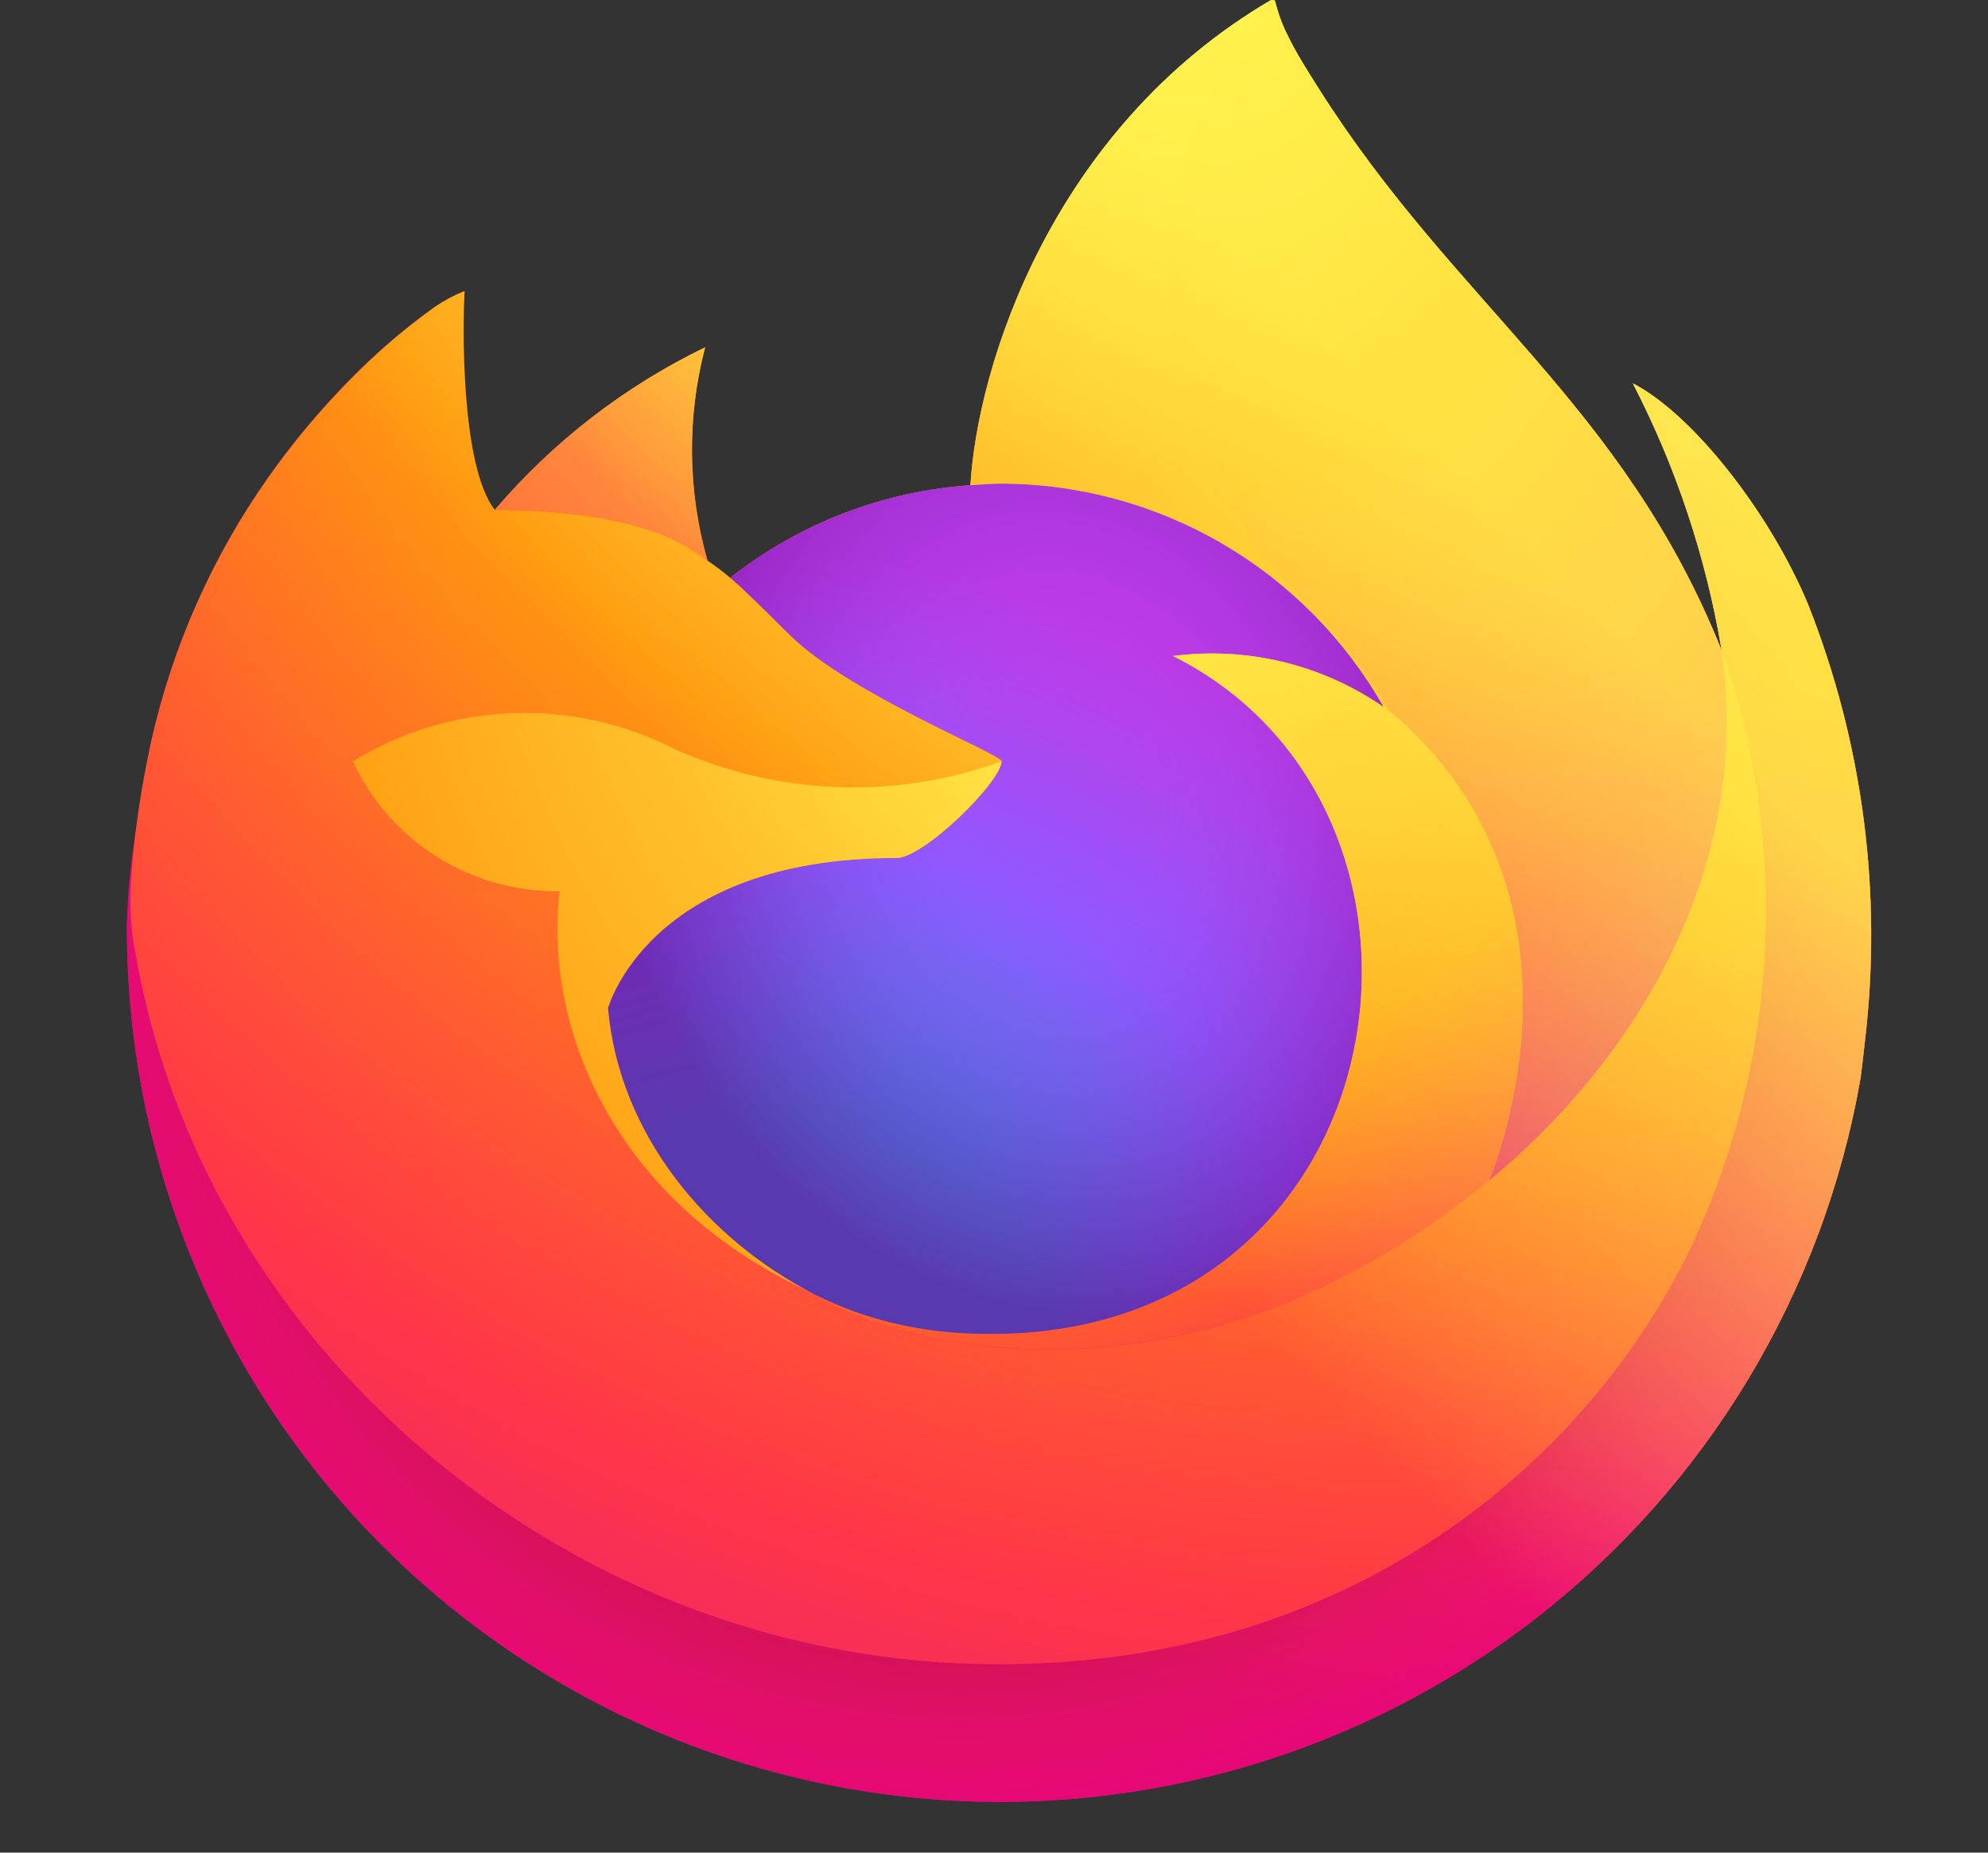 <svg width="44" height="41" viewBox="0 0 44 41" fill="none" xmlns="http://www.w3.org/2000/svg"><rect x="0" y="0" width="44" height="41" fill="#333333" stroke="none"/><g clip-path="url(#clip0_1_207)"><path d="M40.018 13.378C39.178 11.357 37.474 9.175 36.141 8.486C37.092 10.328 37.752 12.307 38.098 14.352L38.101 14.384C35.916 8.937 32.211 6.74 29.184 1.957C29.031 1.715 28.878 1.473 28.729 1.217C28.644 1.071 28.575 0.939 28.516 0.818C28.39 0.575 28.294 0.318 28.228 0.052C28.228 0.04 28.223 0.028 28.215 0.019C28.207 0.01 28.196 0.004 28.184 0.002C28.172 -0.001 28.159 -0.001 28.148 0.002C28.145 0.002 28.141 0.007 28.138 0.008C28.135 0.009 28.128 0.013 28.124 0.015L28.131 0.002C23.277 2.845 21.63 8.107 21.478 10.739C19.54 10.872 17.686 11.586 16.16 12.789C16 12.654 15.834 12.528 15.661 12.411C15.221 10.869 15.202 9.238 15.607 7.687C13.824 8.55 12.24 9.775 10.954 11.282H10.946C10.18 10.311 10.233 7.11 10.277 6.441C10.051 6.532 9.834 6.647 9.632 6.784C8.956 7.266 8.324 7.808 7.743 8.402C7.081 9.073 6.477 9.798 5.936 10.57V10.573V10.569C4.694 12.331 3.813 14.321 3.343 16.425L3.318 16.553C3.281 16.723 3.15 17.574 3.128 17.759C3.128 17.774 3.125 17.787 3.123 17.802C2.954 18.681 2.849 19.572 2.809 20.466V20.566C2.814 25.405 4.633 30.067 7.908 33.629C11.183 37.192 15.675 39.396 20.497 39.807C25.319 40.218 30.119 38.804 33.949 35.847C37.779 32.889 40.361 28.603 41.184 23.834C41.216 23.585 41.242 23.338 41.271 23.086C41.669 19.796 41.238 16.459 40.018 13.378ZM17.742 28.506C17.833 28.549 17.917 28.596 18.01 28.638L18.024 28.646C17.93 28.601 17.836 28.555 17.742 28.506ZM38.103 14.389V14.37L38.106 14.391L38.103 14.389Z" fill="url(#paint0_linear_1_207)"/><path d="M40.018 13.377C39.178 11.357 37.474 9.175 36.141 8.485C37.092 10.328 37.752 12.307 38.098 14.352V14.37L38.101 14.391C39.591 18.653 39.375 23.327 37.5 27.435C35.285 32.187 29.923 37.059 21.531 36.822C12.463 36.565 4.476 29.836 2.983 21.023C2.712 19.633 2.983 18.928 3.12 17.799C2.934 18.676 2.83 19.569 2.809 20.466V20.566C2.814 25.405 4.633 30.066 7.908 33.629C11.183 37.191 15.675 39.396 20.497 39.807C25.319 40.217 30.119 38.804 33.949 35.847C37.779 32.889 40.361 28.602 41.184 23.834C41.216 23.584 41.242 23.338 41.271 23.086C41.669 19.796 41.238 16.458 40.018 13.377Z" fill="url(#paint1_radial_1_207)"/><path d="M40.018 13.377C39.178 11.357 37.474 9.175 36.141 8.485C37.092 10.328 37.752 12.307 38.098 14.352V14.37L38.101 14.391C39.591 18.653 39.375 23.327 37.5 27.435C35.285 32.187 29.923 37.059 21.531 36.822C12.463 36.565 4.476 29.836 2.983 21.023C2.712 19.633 2.983 18.928 3.12 17.799C2.934 18.676 2.83 19.569 2.809 20.466V20.566C2.814 25.405 4.633 30.066 7.908 33.629C11.183 37.191 15.675 39.396 20.497 39.807C25.319 40.217 30.119 38.804 33.949 35.847C37.779 32.889 40.361 28.602 41.184 23.834C41.216 23.584 41.242 23.338 41.271 23.086C41.669 19.796 41.238 16.458 40.018 13.377Z" fill="url(#paint2_radial_1_207)"/><path d="M30.626 15.649C30.668 15.678 30.706 15.708 30.746 15.737C30.26 14.877 29.656 14.088 28.951 13.396C22.944 7.388 27.376 0.37 28.124 0.013L28.131 0.002C23.277 2.844 21.63 8.106 21.478 10.738C21.703 10.723 21.927 10.704 22.157 10.704C23.88 10.707 25.571 11.166 27.058 12.035C28.546 12.903 29.776 14.15 30.626 15.649Z" fill="url(#paint3_radial_1_207)"/><path d="M22.169 16.849C22.137 17.33 20.438 18.988 19.844 18.988C14.348 18.988 13.456 22.312 13.456 22.312C13.7 25.112 15.65 27.418 18.009 28.637C18.116 28.693 18.226 28.744 18.335 28.793C18.524 28.877 18.713 28.954 18.902 29.026C19.712 29.312 20.559 29.476 21.417 29.511C31.05 29.962 32.916 17.992 25.964 14.518C27.604 14.305 29.265 14.708 30.624 15.649C29.775 14.151 28.544 12.904 27.057 12.035C25.57 11.166 23.879 10.707 22.156 10.704C21.927 10.704 21.702 10.723 21.477 10.739C19.538 10.872 17.685 11.586 16.158 12.789C16.453 13.038 16.785 13.371 17.486 14.062C18.798 15.354 22.161 16.692 22.169 16.849Z" fill="url(#paint4_radial_1_207)"/><path d="M22.169 16.849C22.137 17.33 20.438 18.988 19.844 18.988C14.348 18.988 13.456 22.312 13.456 22.312C13.7 25.112 15.65 27.418 18.009 28.637C18.116 28.693 18.226 28.744 18.335 28.793C18.524 28.877 18.713 28.954 18.902 29.026C19.712 29.312 20.559 29.476 21.417 29.511C31.05 29.962 32.916 17.992 25.964 14.518C27.604 14.305 29.265 14.708 30.624 15.649C29.775 14.151 28.544 12.904 27.057 12.035C25.57 11.166 23.879 10.707 22.156 10.704C21.927 10.704 21.702 10.723 21.477 10.739C19.538 10.872 17.685 11.586 16.158 12.789C16.453 13.038 16.785 13.371 17.486 14.062C18.798 15.354 22.161 16.692 22.169 16.849Z" fill="url(#paint5_radial_1_207)"/><path d="M15.258 12.146C15.415 12.246 15.544 12.332 15.657 12.411C15.217 10.869 15.198 9.238 15.603 7.687C13.82 8.551 12.236 9.775 10.951 11.282C11.045 11.28 13.848 11.229 15.258 12.146Z" fill="url(#paint6_radial_1_207)"/><path d="M2.986 21.023C4.477 29.836 12.465 36.565 21.533 36.822C29.925 37.059 35.287 32.188 37.502 27.435C39.377 23.327 39.593 18.654 38.103 14.391V14.372C38.103 14.358 38.1 14.349 38.103 14.354L38.107 14.386C38.792 18.863 36.516 23.2 32.956 26.132L32.945 26.157C26.01 31.806 19.373 29.565 18.029 28.651C17.936 28.606 17.842 28.559 17.748 28.51C13.704 26.578 12.034 22.893 12.392 19.734C11.432 19.748 10.489 19.484 9.676 18.972C8.863 18.461 8.216 17.726 7.814 16.854C8.875 16.204 10.085 15.836 11.329 15.786C12.573 15.736 13.809 16.006 14.919 16.569C17.208 17.608 19.812 17.71 22.176 16.854C22.168 16.697 18.805 15.358 17.493 14.067C16.793 13.376 16.46 13.043 16.165 12.793C16.006 12.659 15.839 12.532 15.666 12.415C15.552 12.337 15.423 12.252 15.268 12.151C13.858 11.234 11.054 11.285 10.962 11.287H10.953C10.187 10.316 10.241 7.115 10.284 6.446C10.058 6.537 9.842 6.652 9.639 6.789C8.963 7.271 8.331 7.813 7.75 8.407C7.086 9.076 6.479 9.799 5.936 10.569V10.572V10.569C4.694 12.331 3.812 14.321 3.343 16.425C3.334 16.464 2.647 19.466 2.986 21.023Z" fill="url(#paint7_radial_1_207)"/><path d="M28.951 13.396C29.657 14.089 30.261 14.879 30.747 15.74C30.853 15.82 30.952 15.9 31.036 15.978C35.418 20.017 33.122 25.727 32.951 26.133C36.511 23.2 38.785 18.863 38.102 14.387C35.916 8.937 32.21 6.74 29.184 1.957C29.031 1.715 28.878 1.473 28.729 1.217C28.643 1.071 28.575 0.939 28.515 0.818C28.39 0.575 28.293 0.318 28.227 0.052C28.227 0.04 28.223 0.028 28.215 0.019C28.207 0.01 28.196 0.004 28.183 0.002C28.172 -0.001 28.159 -0.001 28.147 0.002C28.145 0.002 28.141 0.007 28.138 0.008C28.135 0.009 28.128 0.013 28.124 0.015C27.376 0.37 22.944 7.389 28.951 13.396Z" fill="url(#paint8_radial_1_207)"/><path d="M31.033 15.975C30.949 15.897 30.85 15.818 30.744 15.737C30.704 15.708 30.665 15.678 30.623 15.649C29.264 14.707 27.603 14.304 25.963 14.518C32.915 17.993 31.05 29.962 21.416 29.51C20.558 29.475 19.711 29.312 18.901 29.025C18.712 28.954 18.523 28.877 18.334 28.793C18.225 28.743 18.116 28.693 18.008 28.637L18.021 28.646C19.365 29.563 26 31.803 32.937 26.152L32.948 26.128C33.121 25.724 35.417 20.012 31.033 15.975Z" fill="url(#paint9_radial_1_207)"/><path d="M13.457 22.312C13.457 22.312 14.35 18.988 19.845 18.988C20.439 18.988 22.139 17.33 22.169 16.849C19.806 17.705 17.202 17.603 14.913 16.564C13.803 16.001 12.567 15.731 11.323 15.781C10.079 15.831 8.869 16.199 7.808 16.849C8.21 17.72 8.857 18.456 9.67 18.967C10.482 19.478 11.426 19.743 12.386 19.729C12.028 22.889 13.698 26.573 17.742 28.505C17.832 28.549 17.917 28.595 18.01 28.637C15.649 27.418 13.701 25.112 13.457 22.312Z" fill="url(#paint10_radial_1_207)"/><path d="M40.018 13.378C39.178 11.357 37.474 9.175 36.141 8.486C37.092 10.328 37.752 12.307 38.098 14.352L38.101 14.384C35.916 8.937 32.211 6.74 29.184 1.957C29.031 1.715 28.878 1.473 28.729 1.217C28.644 1.071 28.575 0.939 28.516 0.818C28.39 0.575 28.294 0.318 28.228 0.052C28.228 0.04 28.223 0.028 28.215 0.019C28.207 0.01 28.196 0.004 28.184 0.002C28.172 -0.001 28.159 -0.001 28.148 0.002C28.145 0.002 28.141 0.007 28.138 0.008C28.135 0.009 28.128 0.013 28.124 0.015L28.131 0.002C23.277 2.845 21.63 8.107 21.478 10.739C21.704 10.723 21.927 10.704 22.157 10.704C23.88 10.707 25.571 11.167 27.058 12.035C28.546 12.904 29.777 14.151 30.626 15.649C29.266 14.708 27.606 14.305 25.966 14.518C32.917 17.994 31.052 29.963 21.419 29.511C20.561 29.476 19.713 29.312 18.904 29.026C18.715 28.955 18.525 28.877 18.336 28.793C18.227 28.743 18.118 28.694 18.01 28.638L18.024 28.646C17.93 28.601 17.836 28.555 17.742 28.506C17.833 28.549 17.917 28.596 18.01 28.638C15.65 27.418 13.701 25.112 13.458 22.313C13.458 22.313 14.35 18.988 19.846 18.988C20.44 18.988 22.14 17.33 22.17 16.849C22.163 16.692 18.799 15.353 17.488 14.062C16.787 13.371 16.454 13.039 16.16 12.789C16 12.654 15.834 12.528 15.661 12.411C15.221 10.869 15.202 9.238 15.607 7.687C13.824 8.55 12.24 9.775 10.954 11.282H10.946C10.18 10.311 10.233 7.11 10.277 6.441C10.051 6.532 9.834 6.647 9.632 6.784C8.956 7.266 8.324 7.808 7.743 8.402C7.081 9.073 6.477 9.798 5.936 10.57V10.573V10.569C4.694 12.331 3.813 14.321 3.343 16.425L3.318 16.553C3.281 16.723 3.118 17.586 3.095 17.772C3.095 17.786 3.095 17.757 3.095 17.772C2.945 18.663 2.85 19.563 2.809 20.466V20.566C2.814 25.405 4.633 30.067 7.908 33.629C11.183 37.192 15.675 39.396 20.497 39.807C25.319 40.218 30.119 38.804 33.949 35.847C37.779 32.889 40.361 28.603 41.184 23.834C41.216 23.585 41.242 23.338 41.271 23.086C41.669 19.796 41.238 16.459 40.018 13.378V13.378ZM38.1 14.37L38.104 14.391L38.1 14.37Z" fill="url(#paint11_linear_1_207)"/></g><defs><linearGradient id="paint0_linear_1_207" x1="37.459" y1="6.178" x2="5.376" y2="37.132" gradientUnits="userSpaceOnUse"><stop offset="0.048" stop-color="#FFF44F"/><stop offset="0.111" stop-color="#FFE847"/><stop offset="0.225" stop-color="#FFC830"/><stop offset="0.368" stop-color="#FF980E"/><stop offset="0.401" stop-color="#FF8B16"/><stop offset="0.462" stop-color="#FF672A"/><stop offset="0.534" stop-color="#FF3647"/><stop offset="0.705" stop-color="#E31587"/></linearGradient><radialGradient id="paint1_radial_1_207" cx="0" cy="0" r="1" gradientUnits="userSpaceOnUse" gradientTransform="translate(35.977 4.425) scale(40.291 40.291)"><stop offset="0.129" stop-color="#FFBD4F"/><stop offset="0.186" stop-color="#FFAC31"/><stop offset="0.247" stop-color="#FF9D17"/><stop offset="0.283" stop-color="#FF980E"/><stop offset="0.403" stop-color="#FF563B"/><stop offset="0.467" stop-color="#FF3750"/><stop offset="0.71" stop-color="#F5156C"/><stop offset="0.782" stop-color="#EB0878"/><stop offset="0.86" stop-color="#E50080"/></radialGradient><radialGradient id="paint2_radial_1_207" cx="0" cy="0" r="1" gradientUnits="userSpaceOnUse" gradientTransform="translate(21.255 20.897) scale(40.291 40.291)"><stop offset="0.3" stop-color="#960E18"/><stop offset="0.351" stop-color="#B11927" stop-opacity="0.74"/><stop offset="0.435" stop-color="#DB293D" stop-opacity="0.343"/><stop offset="0.497" stop-color="#F5334B" stop-opacity="0.094"/><stop offset="0.53" stop-color="#FF3750" stop-opacity="0"/></radialGradient><radialGradient id="paint3_radial_1_207" cx="0" cy="0" r="1" gradientUnits="userSpaceOnUse" gradientTransform="translate(26.112 -4.718) scale(29.189 29.189)"><stop offset="0.132" stop-color="#FFF44F"/><stop offset="0.252" stop-color="#FFDC3E"/><stop offset="0.506" stop-color="#FF9D12"/><stop offset="0.526" stop-color="#FF980E"/></radialGradient><radialGradient id="paint4_radial_1_207" cx="0" cy="0" r="1" gradientUnits="userSpaceOnUse" gradientTransform="translate(16.797 31.421) scale(19.184 19.184)"><stop offset="0.353" stop-color="#3A8EE6"/><stop offset="0.472" stop-color="#5C79F0"/><stop offset="0.669" stop-color="#9059FF"/><stop offset="1" stop-color="#C139E6"/></radialGradient><radialGradient id="paint5_radial_1_207" cx="0" cy="0" r="1" gradientUnits="userSpaceOnUse" gradientTransform="translate(23.455 17.595) rotate(-13.592) scale(10.171 11.908)"><stop offset="0.206" stop-color="#9059FF" stop-opacity="0"/><stop offset="0.278" stop-color="#8C4FF3" stop-opacity="0.064"/><stop offset="0.747" stop-color="#7716A8" stop-opacity="0.45"/><stop offset="0.975" stop-color="#6E008B" stop-opacity="0.6"/></radialGradient><radialGradient id="paint6_radial_1_207" cx="0" cy="0" r="1" gradientUnits="userSpaceOnUse" gradientTransform="translate(20.745 2.777) scale(13.801 13.801)"><stop stop-color="#FFE226"/><stop offset="0.121" stop-color="#FFDB27"/><stop offset="0.295" stop-color="#FFC82A"/><stop offset="0.502" stop-color="#FFA930"/><stop offset="0.732" stop-color="#FF7E37"/><stop offset="0.792" stop-color="#FF7139"/></radialGradient><radialGradient id="paint7_radial_1_207" cx="0" cy="0" r="1" gradientUnits="userSpaceOnUse" gradientTransform="translate(31.593 -5.977) scale(58.883 58.883)"><stop offset="0.113" stop-color="#FFF44F"/><stop offset="0.456" stop-color="#FF980E"/><stop offset="0.622" stop-color="#FF5634"/><stop offset="0.716" stop-color="#FF3647"/><stop offset="0.904" stop-color="#E31587"/></radialGradient><radialGradient id="paint8_radial_1_207" cx="0" cy="0" r="1" gradientUnits="userSpaceOnUse" gradientTransform="translate(26.631 -2.703) rotate(83.976) scale(43.157 28.323)"><stop stop-color="#FFF44F"/><stop offset="0.06" stop-color="#FFE847"/><stop offset="0.168" stop-color="#FFC830"/><stop offset="0.304" stop-color="#FF980E"/><stop offset="0.356" stop-color="#FF8B16"/><stop offset="0.455" stop-color="#FF672A"/><stop offset="0.57" stop-color="#FF3647"/><stop offset="0.737" stop-color="#E31587"/></radialGradient><radialGradient id="paint9_radial_1_207" cx="0" cy="0" r="1" gradientUnits="userSpaceOnUse" gradientTransform="translate(20.42 7.888) scale(36.761 36.761)"><stop offset="0.137" stop-color="#FFF44F"/><stop offset="0.48" stop-color="#FF980E"/><stop offset="0.592" stop-color="#FF5634"/><stop offset="0.655" stop-color="#FF3647"/><stop offset="0.904" stop-color="#E31587"/></radialGradient><radialGradient id="paint10_radial_1_207" cx="0" cy="0" r="1" gradientUnits="userSpaceOnUse" gradientTransform="translate(30.124 10.04) scale(40.235 40.235)"><stop offset="0.094" stop-color="#FFF44F"/><stop offset="0.231" stop-color="#FFE141"/><stop offset="0.509" stop-color="#FFAF1E"/><stop offset="0.626" stop-color="#FF980E"/></radialGradient><linearGradient id="paint11_linear_1_207" x1="37.074" y1="6.012" x2="9.774" y2="33.312" gradientUnits="userSpaceOnUse"><stop offset="0.167" stop-color="#FFF44F" stop-opacity="0.8"/><stop offset="0.266" stop-color="#FFF44F" stop-opacity="0.634"/><stop offset="0.489" stop-color="#FFF44F" stop-opacity="0.217"/><stop offset="0.6" stop-color="#FFF44F" stop-opacity="0"/></linearGradient><clipPath id="clip0_1_207"><rect width="43.592" height="40.874" fill="white" transform="translate(0.316)"/></clipPath></defs></svg>